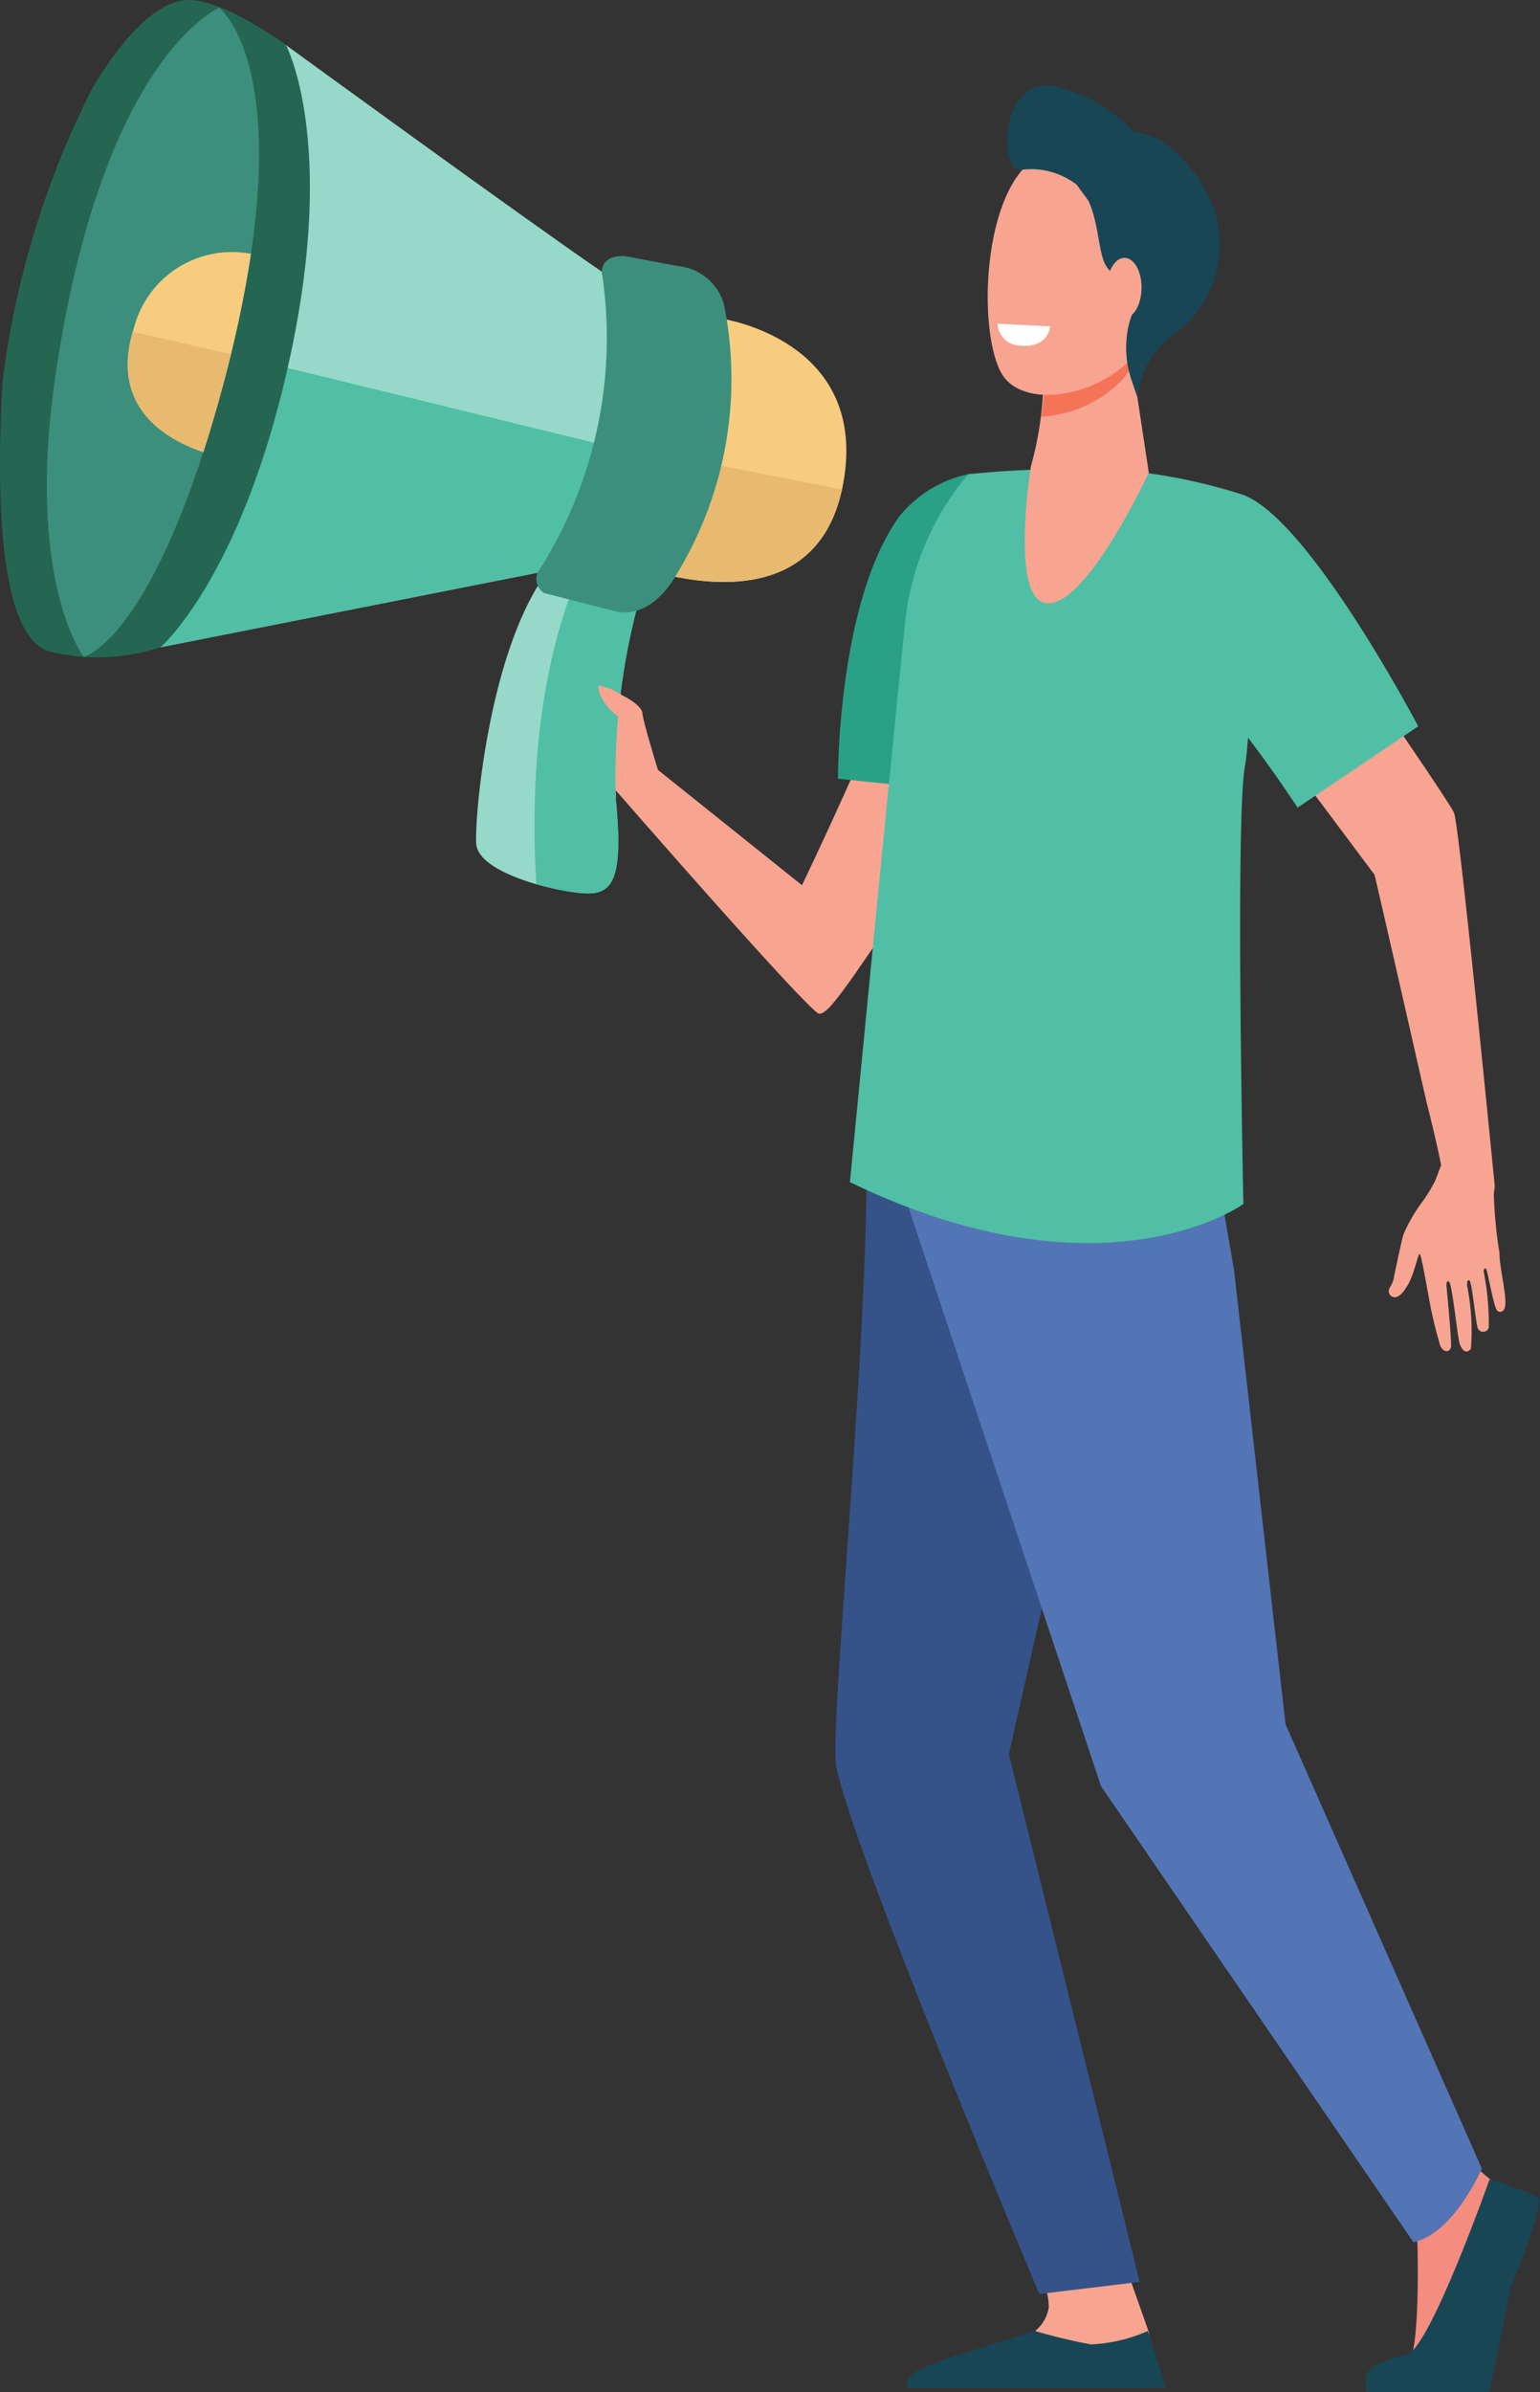 <svg xmlns="http://www.w3.org/2000/svg" width="50.992" height="79.139" viewBox="0 0 50.992 79.139">
    <rect x="0" y="0" width="50.992" height="79.139" fill="#333333" stroke="none"/>
    <g transform="translate(-2194.385 -505.293)">
        <g transform="translate(2211.704 508.119)">
            <path
                d="M2430.25,771.061c-.5-.41-4.387,1.3-4.338,1.9s-2.711,6.368-2.711,6.368l-4.77-3.816h0c-.042-.138-.5-1.622-.517-1.888s-.829-.766-1.2-.694.32.543.366.629c.124.235-.356.324-.356.324s-1.378-.759-1.407-1.205-.314-1.382-.612-1.186c-.154.1-.152.765-.1,1.08-.089-.357-.214-.761-.336-.8-.223-.073-.334.212-.293.351s.4,1.658.51,1.828,2.333,1.966,2.653,2.357c0,0,6.17,7.077,6.609,7.262.385.162,1.76-2.276,3.058-3.9S2431.82,772.341,2430.25,771.061Z"
                transform="translate(-2413.964 -752.866)" fill="#f7a491" />
            <path
                d="M2772.45,1404.38s.848.83.867,1.135.075,3.568-.271,3.873-1.363.521-1.036.863c.247.259,2.147.2,3.407.134.368-.02.829-2.964.974-3.4.212-.628.726-2.044.534-2.482a3.678,3.678,0,0,0-1.173-1.061,5.785,5.785,0,0,1-1.3-1.389Z"
                transform="translate(-2743.706 -1334.152)" fill="#f48c7f" />
            <path
                d="M2629.72,1455.48s.759,2.151.76,2.156c.056.341.279,1.183.279,1.492,0,1.164-5.23-.988-4.058-1.5a1.242,1.242,0,0,0,.474-.816,2.732,2.732,0,0,0-.441-1.375Z"
                transform="translate(-2609.765 -1383.319)" fill="#f7a491" />
            <g transform="translate(10.345 32.118)">
                <path
                    d="M2546.52,948.316s-.381,3.855-.381,3.913c0,6.237-1.232,18.419-1,19.591.572,2.86,6.724,17.449,6.724,17.449l3.325-.4-4.333-17.467,1.594-7.031,2.256-13.9Z"
                    transform="translate(-2545.114 -948.316)" fill="#355389" />
                <path
                    d="M2585.35,958.151l.631,3.654,1.707,15.039,6.5,14.7s-.915,2.139-2.264,2.439l-10.347-15.091-6.427-19.309.225-4.29Z"
                    transform="translate(-2572.786 -954.741)" fill="#5375b5" />
            </g>
            <path
                d="M2546.16,714.089l4.611.472s.212-3.793.212-5.6c0-2.2-.186-5.022-.45-4.961a4.016,4.016,0,0,0-2.334,1.4C2546.14,708.235,2546.16,714.089,2546.16,714.089Z"
                transform="translate(-2535.733 -691.15)" fill="#2aa186" />
            <path
                d="M2553.05,706.868c-.1.669-1.869,18.863-1.869,18.863,8.4,4.068,13.028.725,13.028.725s-.275-12.776.055-14.515c.218-1.151.489-8.8-.254-9.01a18.546,18.546,0,0,0-3.238-.691,30.892,30.892,0,0,0-5.676.071A9.046,9.046,0,0,0,2553.05,706.868Z"
                transform="translate(-2540.357 -689.446)" fill="#50bfa5" />
            <path
                d="M2771.73,1419.41s-1.954,5.521-2.719,5.787c-.2.071-1.178.25-1.361.683a1.864,1.864,0,0,0,0,.565h4.073s.515-2.432.719-3.5a15.93,15.93,0,0,0,.958-2.848C2773.28,1419.86,2771.73,1419.41,2771.73,1419.41Z"
                transform="translate(-2739.727 -1350.131)" fill="#184655" />
            <path
                d="M2583.73,1484.97l-.6-1.9a5.187,5.187,0,0,1-1.887.445,18.967,18.967,0,0,1-1.857-.445c-2.51.829-4.567,1.231-4.193,1.9h8.535Z"
                transform="translate(-2562.44 -1408.776)" fill="#184655" />
            <g transform="translate(9.218 25.955)">
                <path
                    d="M2531.4,874.924a1.086,1.086,0,0,1-.127-.094c.149-1.782.123-3.51-.435-4.094l.262-.557c.646.5.953,1.834.833,4a3.676,3.676,0,0,1-.085.448C2531.66,874.829,2531.49,874.963,2531.4,874.924Z"
                    transform="translate(-2530.834 -870.179)" fill="#f7a491" />
            </g>
            <path
                d="M2722.82,775.591a.521.521,0,0,0,0-.117c-.124-1.26-1.166-11.84-1.342-12.29-.158-.406-4.834-7.117-4.834-7.117l-2.3,3.142,4.5,6.019c.1.383,1.723,7.525,1.723,7.525s.333,1.3.482,2.082c-.068.188-.135.365-.194.511a4.7,4.7,0,0,1-.485.781,5.368,5.368,0,0,0-.574,1.019c-.048.184-.134.566-.182.8s-.115.5-.126.624a1.216,1.216,0,0,1-.145.335.2.2,0,0,0,.237.291c.163-.055.291-.267.369-.4.221-.373.339-1.055.394-1.019s.249,1.192.28,1.323a14.34,14.34,0,0,0,.4,1.719c.131.245.3.2.351.051.04-.132-.145-2.011-.145-2.011s-.023-.24.082-.165.276,1.78.348,2.03.239.382.379.181a7.59,7.59,0,0,0-.123-2.053s-.033-.227.064-.206.218,1.474.293,1.6a.191.191,0,0,0,.356-.039,8.947,8.947,0,0,0-.17-1.859s.014-.128.074-.086.252,1.274.377,1.388a.132.132,0,0,0,.192,0c.229-.157-.122-1.328-.119-1.911a14.383,14.383,0,0,1-.186-1.931A2.169,2.169,0,0,1,2722.82,775.591Z"
                transform="translate(-2690.651 -739.114)" fill="#f8a492" />
            <path
                d="M2696.47,719.921l-3.994,2.691a43.479,43.479,0,0,0-3.46-4.558c-1.514-1.5.551-6.091,1.527-5.832C2692.73,712.8,2696.47,719.921,2696.47,719.921Z"
                transform="translate(-2666.83 -698.717)" fill="#50bfa5" />
            <path
                d="M2628.03,650.734l.6,3.951s-2.182,4.7-3.484,4.3c-1.093-.342-.421-4.505-.421-4.505a11.443,11.443,0,0,0,.417-3.354C2624.96,650,2628.03,650.734,2628.03,650.734Z"
                transform="translate(-2607.91 -641.873)" fill="#f7a491" />
            <path
                d="M2631.51,651.123c-.178-1.119,2.89-.389,2.89-.389l.05.328a1.827,1.827,0,0,1-.333.551,4.033,4.033,0,0,1-2.683,1.219A6.116,6.116,0,0,0,2631.51,651.123Z"
                transform="translate(-2614.278 -641.873)" fill="#f47458" />
            <g transform="translate(15.383)">
                <path
                    d="M2614.23,568.189c.086-.032.7,4.5-.459,5.747s-3.4,1.655-4.212.673c-.893-1.086-.848-5.957.948-7.239S2614.23,568.189,2614.23,568.189Z"
                    transform="translate(-2608.987 -564.918)" fill="#f7a491" />
                <path
                    d="M2618.68,541.153a4.983,4.983,0,0,1,2.617,1.5c.63.075,1.487.424,2.371,1.893a3.682,3.682,0,0,1-.981,4.79,2.866,2.866,0,0,0-1.25,2.117l-.2-.587a3.29,3.29,0,0,1-.159-1.382,2.711,2.711,0,0,1,.2-.831c.3-.656-.654-1.092-.923-1.637-.207-.42-.217-1.381-.543-2.076l-.389-.53a2.47,2.47,0,0,0-1.777-.5C2616.77,544.1,2616.9,540.789,2618.68,541.153Z"
                    transform="translate(-2616.475 -541.125)" fill="#184655" />
                <path
                    d="M2658.95,614.43c-.009.553.241,1.005.559,1.011s.583-.438.593-.991-.241-1.006-.56-1.011S2658.96,613.877,2658.95,614.43Z"
                    transform="translate(-2655.005 -607.734)" fill="#f7a491" />
            </g>
            <path
                d="M2614.85,641.146l-1.741-.09a.764.764,0,0,0,.77.727C2614.81,641.859,2614.85,641.146,2614.85,641.146Z"
                transform="translate(-2597.398 -633.174)" fill="#fff" />
        </g>
        <g transform="translate(2194.384 505.293)">
            <path
                d="M2473.97,638.989s4.767.688,4.039,5.289c-.679,4.289-4.767,3.418-5.817,3.2S2473.97,638.989,2473.97,638.989Z"
                transform="translate(-2450.06 -628.443)" fill="#f7cc7f" />
            <path
                d="M2472.19,701.169c-.489-.1-.137-1.948.379-3.9,1.755.344,3.71.728,5.37,1.056C2477.09,702.2,2473.21,701.377,2472.19,701.169Z"
                transform="translate(-2450.06 -682.131)" fill="#e8ba70" />
            <path
                d="M2399.61,738.081a22.112,22.112,0,0,0-.771,6.643c.257,2.709-.129,3.16-1.135,3.074s-3.45-.688-3.493-1.655.407-5.934,2.1-8.6S2399.61,738.081,2399.61,738.081Z"
                transform="translate(-2378.444 -718.248)" fill="#96d9c9" />
            <path
                d="M2420.6,736.969a11.374,11.374,0,0,1,1.627,1.559,22.11,22.11,0,0,0-.771,6.643c.257,2.709-.129,3.16-1.135,3.074a8.472,8.472,0,0,1-1.5-.3C2418.42,741.292,2420.14,737.722,2420.6,736.969Z"
                transform="translate(-2401.061 -718.695)" fill="#50bfa5" />
            <path
                d="M2265.96,524.106s7.906,5.756,10.461,7.5l1.494,2.225-1.061,6.482-2.555,1.258-12.486,2.467.289-1.4,2.266-6.288,1.157-7.159.337-4.4Z"
                transform="translate(-2256.499 -522.622)" fill="#96d9c9" />
            <path d="M2264.37,657.342l.3-1.877,12.635,3.077-.453,2.766-2.555,1.258-12.486,2.467.289-1.4Z"
                transform="translate(-2256.499 -643.62)" fill="#50bfa5" />
            <path
                d="M2421.76,613.218a14.313,14.313,0,0,1-2.121,9.965.553.553,0,0,0,.209.672l2.357.6s1.093.387,2.014-1.183a12.409,12.409,0,0,0,1.585-8.987,1.762,1.762,0,0,0-1.521-1.247l-1.714-.322S2421.81,612.6,2421.76,613.218Z"
                transform="translate(-2401.836 -604.236)" fill="#3c8f7c" />
            <path
                d="M2203.85,506.777s-2.057-1.516-3.246-1.483-2.378,1.612-3.15,2.9a29.271,29.271,0,0,0-2.989,9.771c-.193,3.418-.161,8.288,1.51,8.868a6.617,6.617,0,0,0,3.728-.129s2.7-2.322,4.275-9.545S2203.85,506.777,2203.85,506.777Z"
                transform="translate(-2194.384 -505.293)" fill="#256653" />
            <path
                d="M2215.3,530.047s-1.922-2.5-.943-9.247c1.543-10.624,5.431-12.231,5.431-12.231s2.878,2.193.129,12.46C2217.65,529.49,2215.3,530.047,2215.3,530.047Z"
                transform="translate(-2212.528 -508.311)" fill="#3c8f7c" />
            <path
                d="M2252.1,611.382a39.146,39.146,0,0,1-.92,4.32c-.219.82-.44,1.564-.659,2.242-1.2-.416-3.129-1.456-2.3-4.1a3.354,3.354,0,0,1,3.879-2.462Z"
                transform="translate(-2243.788 -602.984)" fill="#f7cc7f" />
            <path
                d="M2251.18,646.15c-.22.82-.44,1.564-.659,2.242-1.179-.41-3.076-1.428-2.336-3.988l3.25.752Q2251.32,645.64,2251.18,646.15Z"
                transform="translate(-2243.79 -633.431)" fill="#e8ba70" />
            <path
                d="M2419.64,695.251a12.188,12.188,0,0,0,1.9-4.3l4.177.791a14.345,14.345,0,0,1-1.494,3.6c-.921,1.569-2.014,1.183-2.014,1.183l-2.357-.6A.554.554,0,0,1,2419.64,695.251Z"
                transform="translate(-2401.836 -676.305)" fill="#3c8f7c" opacity="0.3" />
        </g>
        <path
            d="M2446.77,794.055c0-.437-.064-.756-.3-.92a1.861,1.861,0,0,0-.763-.311c-.029.044-.044.5.721,1.089C2446.8,794.118,2446.77,794.055,2446.77,794.055Z"
            transform="translate(-231.496 -264.845)" fill="#f7a491" />
    </g>
</svg>